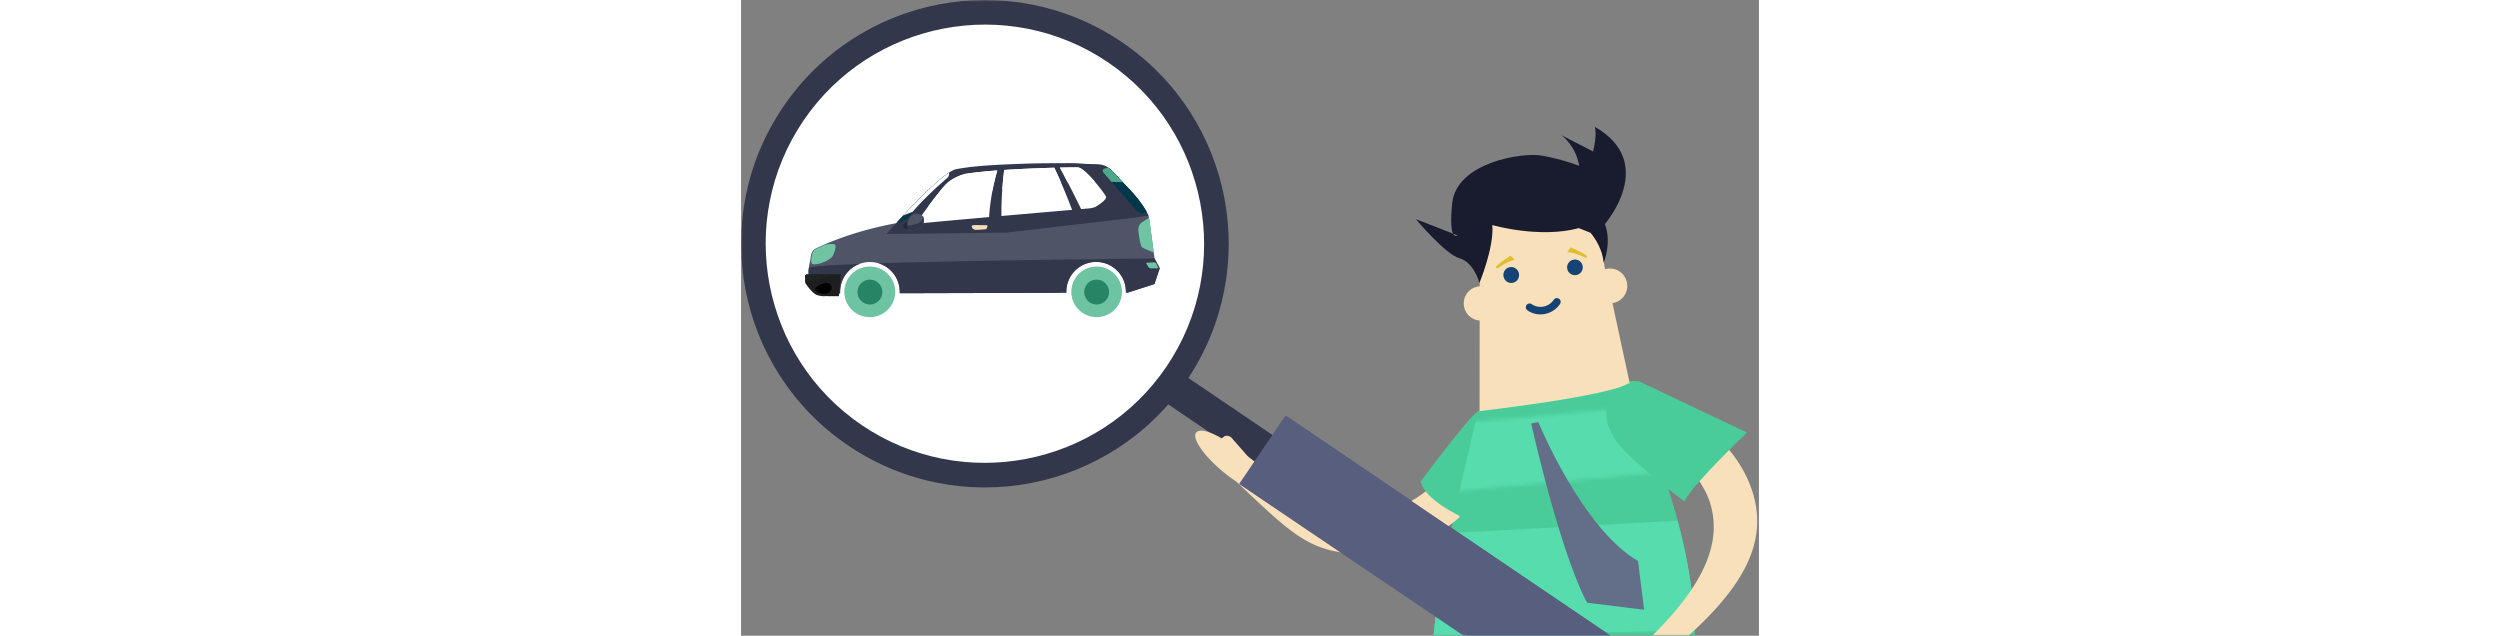 <?xml version="1.0" encoding="utf-8"?>
<!-- Generator: Adobe Illustrator 22.0.1, SVG Export Plug-In . SVG Version: 6.00 Build 0)  -->
<svg viewBox="0 0 285 178" xmlns="http://www.w3.org/2000/svg" xmlns:xlink="http://www.w3.org/1999/xlink" class="styles__SVG-sc-1g923b5-0 liJZbW" style="width: 700px;"><rect x="0" y="0" width="285" height="178" fill="#808080" stroke="none"/><defs><path d="M0 0h285v178H0z" id="a"></path><path d="M1.869 4.922L0 24.083l71.477-6.543L56.839 0" id="c"></path></defs><g fill="none" fill-rule="evenodd"><mask fill="#fff" id="b"><use xlink:href="#a"></use></mask><path d="M250.91 113.986l2.182-3.332-1.625-3.85-2.017-.158s-5.988 2.09-13.653 4.326l-29.382 4.178s-13.784 55.029-12.667 69.052c.103 1.284 3.962 2.235 5.587 2.845 7.177 2.692 38.406 5.617 44.094 5.617 5.687 0 22.546 1.135 23.254-5.82 2.835-27.877-10.325-60.705-15.772-72.858" fill="#4ACC9A" mask="url(#b)"></path><path d="M198.654 149.232c-2.18 10.59-4.13 21.417-4.758 28.825l73.152-1.555c-.255-10.399-2.234-21.033-4.804-30.695l-63.59 3.425z" fill="#57DCAD" mask="url(#b)"></path><path d="M111.01 96.198l76.26 51.662-5.202 7.684-76.26-51.662z" fill="#33374B" mask="url(#b)"></path><path d="M152.837 116.569l96.222 65.185-12.595 18.604-96.222-65.186z" fill="#585E7D" mask="url(#b)"></path><path d="M261.592 113.622c8.756 5.08 18.973 13.445 22.107 25.86 3.984 15.783-6.717 30.064-29.357 47.56l.097-.075c-6.573 8.56-17.861 14.118-17.42 9.83.188-1.814 2.337-4.465 5.019-7.122a1.436 1.436 0 01-.797-.674l-.259-.487c-.414-.777-.01-1.8.902-2.285l5.896-3.652c.825-.579 2.774-1.798 3.995-1.345 16.602-15.406 22.77-27.79 19.892-39.19-2.275-9.012-10.36-15.313-17.242-19.184zm-133.236 7.007c1.465-.24 3.723.668 6.232 2.117.036-.037.075-.07.117-.103l.438-.336c.698-.536 1.773-.307 2.402.512l4.154 4.735.434.396a141.343 141.343 0 017.596 6.334c11.235 8.447 20.54 11 30.068 9.01 4.652-.972 8.714-3.18 12.196-5.957 3.814 1.198 8.385 3.904 9.195 7.496-5.048 4.33-11.23 7.92-18.645 9.48-3.205.675-6.47.94-9.787.796-13.757-.597-18.652-5.665-34.007-20.204-8.342-5.52-14.227-13.647-10.393-14.276zM238.705 57.85l3.227 17.526a4.875 4.875 0 016.187 4.283 4.873 4.873 0 01-4.134 5.225l5.718 26.467-42.923 4.811.026-26.413a4.803 4.803 0 01-4.443-4.387 4.807 4.807 0 014.387-5.192l.066-.002-.128-16.691 32.017-5.627z" fill="#F8E0BB" mask="url(#b)"></path><g mask="url(#b)"><path d="M152.429 116.364l94.732 64.18-20.006 14.237-87.703-59.263z" fill="#585E7D"></path><path d="M134.82 69.796c0 36.508-29.609 66.105-66.133 66.105-36.524 0-66.133-29.597-66.133-66.105 0-36.51 29.609-66.106 66.133-66.106 36.524 0 66.133 29.596 66.133 66.106" fill="#FFF"></path><path d="M29.993 124.742c31.217 21.132 73.66 12.967 94.802-18.237 21.14-31.203 12.972-73.63-18.245-94.761C75.333-9.388 32.889-1.223 11.749 29.98c-21.14 31.204-12.973 73.63 18.244 94.762m3.849-5.681C5.81 100.084-1.552 61.849 17.432 33.828 36.417 5.808 74.668-1.55 102.701 17.425c28.033 18.977 35.394 57.212 16.41 85.233-18.985 28.02-57.236 35.379-85.27 16.403" fill="#33374B"></path><path d="M115.777 72.373l-1.643-11.893-70.101 1.924s-12.37 1.891-23.425 7.342c-.883.76-.99 1.44-1.129 2.292-.045.28-.08.563-.117.846-.303 1.376-.969 4.416.281 5.76 1.832 1.97.647.767 2.906 3.4.071.082.191.08.288.116l4.906-.012a8.346 8.346 0 018.337-8.778 8.347 8.347 0 018.338 8.734l46.665-.124c-.004-.105-.008-.208-.008-.314 0-4.602 3.733-8.333 8.337-8.333 4.605 0 8.338 3.731 8.338 8.333 0 .09-.004.18-.007.27l.528-.002 7.472-2.392 1.478-4.43-1.444-2.739z" fill="#4F5467"></path><path d="M27.732 81.715a8.347 8.347 0 015.4-7.807c-8.475.326-14.078.705-14.153 1.138-.56 3.22 1.31 4.365 3.57 6.997.071.083.192.081.289.118l4.905-.013a8.907 8.907 0 01-.01-.433m88.044-9.342s-6.193.056-15.442.168c.028.01.054.024.082.035l-6.178.049.015-.007-1.23.016-5.471.043.002.032c-15.76.224-34.996.56-49.08 1.012a8.347 8.347 0 015.943 8.383l44.787-.12-.016-.087h1.891c-.002-.077-.005-.153-.005-.23a8.336 8.336 0 018.337-8.334c4.605 0 8.338 3.731 8.338 8.333 0 .09-.004.18-.007.27l.528-.002 7.472-2.392 1.478-4.43-1.444-2.739zm-7.612-20.006c-4.939-5.051-5.068-6.395-9.251-6.413-3.16-.013-3.884-.284-7.047-.271-4.329.016-8.664.006-12.99.167-4.297.16-8.607.326-12.89.724-3.075.286-5.76.775-6.002.855-5.01 1.67-19.272 18.103-19.272 18.103l33.592-.41 39.848-4.642s-1.232-3.25-5.988-8.113" fill="#33374B"></path><path d="M103.175 55.352c-6.32-8.142-7.534-8.818-8.92-8.867-3.382-.193-4.76-.012-8.145-.012-4.192-.001-21.17.578-25.045 2.144-4.872 1.97-7.444 6.07-10.712 10.331-.488.636-1.296 1.361-1.636 2.124 0 0-.829 1.861.825 2.023 0 0 37.014-2.833 49.193-4.1 1.896-.197 3.668-2.094 4.317-2.933.105-.22.152-.463.123-.71" fill="#33374B"></path><path d="M46.543 61.126c3.668-4.777 9.773-10.084 11.042-11.164.771-.657.725-1.227.57-1.573-4.082 2.687-10.714 9.689-14.516 13.866 1.236.15 2.904-1.129 2.904-1.129" fill="#00384B"></path><path d="M62.847 48.67s-3.172.705-5.357 2.818c-2.184 2.114-7.777 10.025-7.777 10.025s-1.334 1.361.79 1.022c.899-.144 9.412-.912 18.942-1.75a60.337 60.337 0 012.305-13.059c-3.358.249-6.493.56-8.903.944m10.829-1.078c-.4 3.238-.831 7.952-.774 12.888 7.475-.655 15.084-1.313 19.784-1.718-2.007-5.307-3.758-9.23-4.992-11.796-3.951.107-9.115.304-14.018.626m28.496 7.454c-.282-.74-5.78-8.102-7.928-8.172-.573-.019-2.409-.005-4.97.053a285.89 285.89 0 015.94 11.617l2.138-.183s1.296-.04 2.283-.673c.987-.635 2.819-1.903 2.537-2.642" fill="#FFF"></path><path d="M27.834 78.348c.04-.513.084-1.025.116-1.537h-9.426a.836.836 0 00-.294.074.64.64 0 00-.29.326l.04 2.053s1.948 2.922 3.29 3.352c1.34.43 2.23.306 2.23.306l3.89.017c.005-.236.392-3.91.444-4.591" fill="#1F1E1E"></path><path d="M25.713 76.81h-7.19a.876.876 0 00-.293.075.64.64 0 00-.29.326l.035 1.814s7.706-1.702 7.738-2.214" fill="#212221"></path><path d="M47.753 61.267l-1.864 1.24s-.85.598-.23 1.241c0 0 .29.338 1.072.355.783.017 2.407-.355 2.407-.355l-1.385-2.481z" fill="#252839"></path><path d="M51.017 60.772c-.379-1.053-2.303-.906-2.306-.906-.824.061-1.447.894-1.914 1.78-.539 1.02-.138 3.107.875 2.914 1.16-.224.717-.059 2.597-.61.49-.142 1.208-1.894.748-3.178" fill="#4F5467"></path><path d="M51.017 60.772a.983.983 0 00-.14-.26c.02.494-.089.986-.431 1.37-.428.479-1.05.729-1.657.896-.365.102-.723.23-1.094.303-.297.06-.7.139-.975-.031a.816.816 0 01-.16-.13c.04.898.441 1.768 1.112 1.64 1.16-.224.717-.059 2.597-.61.49-.142 1.208-1.894.748-3.178" fill="#33374B"></path><path d="M102.92 47.011c-1.164.03-2.01.326-1.523 1.25l8.95 10.26s1.616 2.297 3.212.758c-.76-1.364-2.36-3.809-5.394-6.912-2.707-2.768-3.968-4.423-5.245-5.356" fill="#00384B"></path><path d="M24.025 79.003c.952-.075 1.67.597 1.602 1.502-.068.905-.896 1.7-1.847 1.775-.952.075-3.111-.484-3.044-1.389.068-.904 2.337-1.813 3.289-1.888" fill="#212221"></path><path d="M23.831 79.203c.899-.07 1.575.564 1.511 1.417-.064.853-.844 1.603-1.742 1.674-.898.071-2.934-.456-2.87-1.31.063-.854 2.203-1.71 3.101-1.78" fill="#000"></path><path d="M48.034 59.302c3.641-4.225 8.442-8.396 9.55-9.34.772-.658.726-1.227.572-1.573-3.516 2.315-8.923 7.828-12.785 11.982.882-.37 1.77-.727 2.663-1.07m14.816-4.419a154.405 154.405 0 017.533-1.482 59.16 59.16 0 011.367-5.673c-3.358.248-6.493.559-8.903.944 0 0-3.172.704-5.357 2.817-1.163 1.126-3.294 3.896-5.031 6.24a109.45 109.45 0 0110.391-2.846m26.789-3.651a123.695 123.695 0 00-1.945-4.265c-3.95.107-9.115.304-14.018.626a109.152 109.152 0 00-.527 5.359c5.464-.838 10.976-1.4 16.49-1.72m6.387-.265c1.019-.025 2.038-.042 3.059-.051-1.719-2.014-3.73-4.005-4.841-4.041-.573-.019-2.41-.005-4.97.053a325.47 325.47 0 012.226 4.206c1.509-.073 3.018-.129 4.526-.167" fill="#FFF"></path><path d="M103.728 50.933c1.048.018 2.096.045 3.143.082-1.854-1.972-2.898-3.234-3.952-4.003-1.163.028-2.01.325-1.522 1.249l2.331 2.672z" fill="#4DA88A"></path><path d="M113.733 73.556l1.799-.105s.492-.035.668.281l.6 1.216s.053.193-.247.193h-1.78s-.281.018-.493-.14c-.21-.16-.81-1.233-.81-1.233s-.1-.221.263-.212m-1.283-11.431c-.404.248-.794.626-1.005 1.085-.217.473-.241 1.007-.194 1.525.04.44.115.876.18 1.312.065.442.134.885.218 1.323.077.399.157.801.284 1.185.084.252.183.507.38.678.248.216.56.342.849.475.373.171.75.33 1.131.477.348.135 1.216.604 1.216.386l-1.157-9.26-.243-.228-.079.041a6.976 6.976 0 00-.54.316c-.35.224-.687.469-1.04.685" fill="#6EC4A3"></path><path d="M43.162 81.715a7.08 7.08 0 01-7.082 7.08 7.08 7.08 0 110-14.159 7.081 7.081 0 017.082 7.08" fill="#6EC3A3"></path><path d="M39.558 81.715a3.478 3.478 0 11-6.955-.001 3.478 3.478 0 016.955.001" fill="#278464"></path><path d="M106.639 81.715c0 3.91-3.171 7.08-7.082 7.08s-7.082-3.17-7.082-7.08 3.17-7.079 7.082-7.079a7.081 7.081 0 017.082 7.08" fill="#6EC3A3"></path><path d="M103.035 81.715a3.478 3.478 0 11-6.955-.001 3.478 3.478 0 016.955.001" fill="#278464"></path><path d="M26.05 68.354c-1.044-.055-1.97-.08-2.936.371-.912.427-2.257.95-2.723 1.435a3.36 3.36 0 00-.41.697 9.4 9.4 0 00-.368 2.31c.03.24.084.448.161.606.282.576 3.361.121 5.428-1.566.659-.385 1.9-3.785.849-3.853" fill="#6EC4A3"></path><path d="M66.839 63.03l1.912.02s.377.017.222.415c-.154.4-.198.471-.198.471s-.046.208-.416.274c-.37.066-2.587.161-2.587.161s-.313.037-.791-.271c-.479-.308-.45-.825-.285-.946 0 0-.002-.055.314-.113.317-.057 1.829-.01 1.829-.01" fill="#F6DDBA"></path></g><path d="M201.546 144.611s-10.278-4.673-11.213-9.814c0 0 13.476-18.265 16.081-19.647 2.606-1.382 0 0 0 0l4.008 7.03-8.876 22.431z" fill="#4ACC9A" mask="url(#b)"></path><g mask="url(#b)"><g transform="translate(194.07 113.986)"><mask fill="#fff" id="d"><use xlink:href="#c"></use></mask><path d="M56.84 0l2.181-3.331-1.625-3.85-2.017-.158S49.39-5.25 41.726-3.014L12.344 1.164S-1.44 56.194-.323 70.216c.103 1.285 3.962 2.236 5.587 2.845 7.177 2.692 38.406 5.618 44.094 5.618 5.688 0 22.547 1.134 23.254-5.821C75.447 44.982 62.287 12.154 56.84 0" fill="#57DCAD" mask="url(#d)"></path></g></g><path d="M217.833 76.86a2.188 2.188 0 11-4.362.366 2.19 2.19 0 114.362-.365m17.831-2.185a2.189 2.189 0 11-4.363.365 2.189 2.189 0 014.363-.364" fill="#164375" mask="url(#b)"></path><path d="M211.804 75.17s2.833-2.14 4.823-2.433l-1.197-1.166s-2.924 2.019-3.7 2.717c-.776.699.074.881.074.881" fill="#DFBD2B" mask="url(#b)"></path><path d="M241.546 73.562s2.325-5.717.313-10.828c0 0 14.93-17.094-2.81-27.222 0 0 .7 2.054-.477 6.905l-8.826-4.54s3.933 2.838 4.94 8.562c0 0-4.369-1.746-10.266-2.835-5.898-1.089-24.112 2.024-25.284 13.21-1.174 11.187 1.48 9.102 1.48 9.102l-11.656-4.552s8.144 9.794 12.192 10.944c4.101 1.165 5.586 6.922 5.586 6.922s4.136-9.919 3.609-16.21c0 0 13.228 3.83 24.218.854l3.277 1.309s3.246 3.573 3.704 8.38" fill="#191B2E" mask="url(#b)"></path><path d="M229.292 85.132c-2.057 3.006-6.131 3.806-9.082 1.785a1.054 1.054 0 111.19-1.739c1.992 1.365 4.753.81 6.153-1.237a1.054 1.054 0 111.739 1.191" fill="#164375" mask="url(#b)"></path><path d="M236.491 72.205s-3.149-1.636-5.16-1.594l.986-1.35s3.219 1.504 4.1 2.064c.882.56.074.88.074.88" fill="#DFBD2B" mask="url(#b)"></path><path d="M251.467 106.805l30.176 14.298s-15.758 15.093-17.496 19.303c0 0-13.803-10.395-18.064-15.579-8.466-10.298-1.217-17.55 5.384-18.022" fill="#4ACC9A" mask="url(#b)"></path><path d="M206.415 115.15s36.801-4.187 42.253-7.922l-1.494 5.977-40.85 3.51.09-1.565z" fill="#4ACC9A" mask="url(#b)"></path><path d="M221.219 118.596l2.002-.425s12.205 29.807 27.923 38.918l1.723 13.64-15.967-1.97s-6.542-10.615-15.681-50.163" fill="#636E89" mask="url(#b)"></path></g></svg>